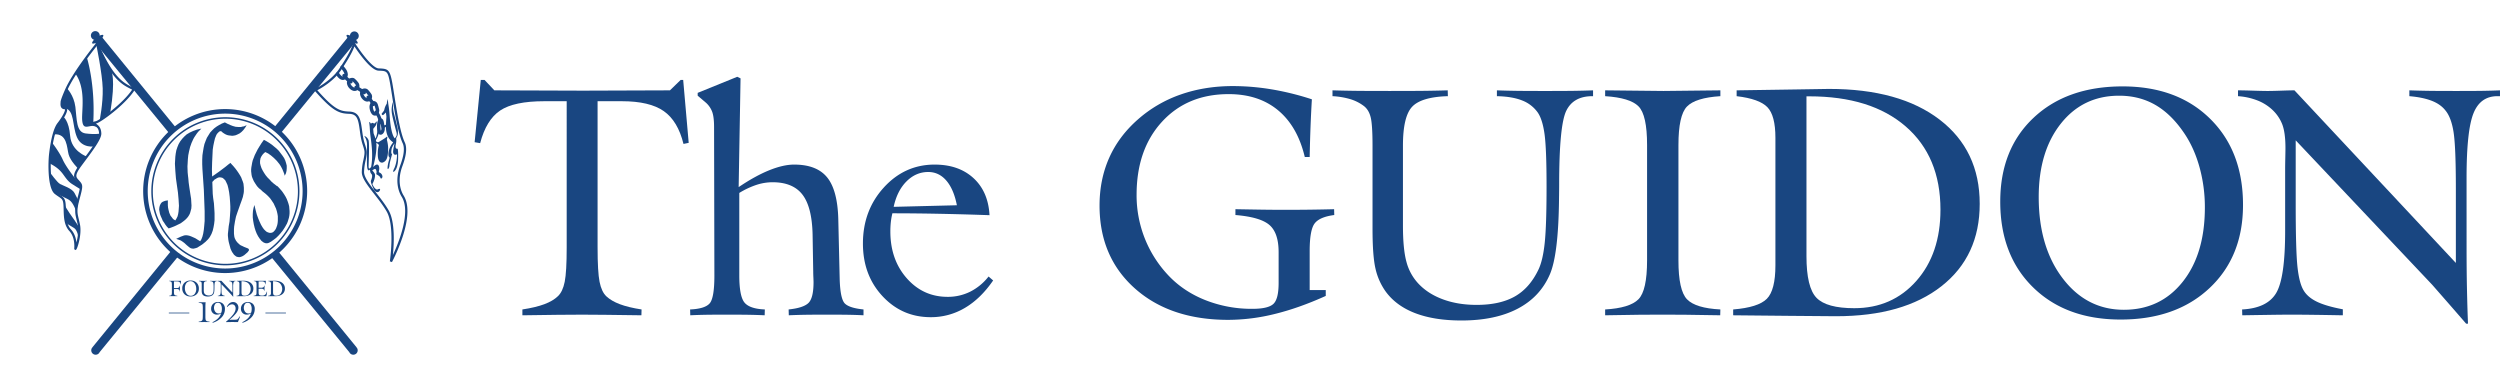 <svg xmlns="http://www.w3.org/2000/svg" width="3294.984" height="504.346" viewBox="0 0 3294.984 504.346">
  <g>
    <path d="M136.074,46.327c.908,1.22-1.6,4.622-5.6,7.6s-7.98,4.4-8.889,3.182,1.6-4.622,5.6-7.6S135.165,45.107,136.074,46.327Z" fill="#194681"/>
    <path d="M131.446,46.833a5.822,5.822,0,1,1-5.822-5.822A5.821,5.821,0,0,1,131.446,46.833Z" fill="#194681"/>
    <path d="M461.205,47.239a5.822,5.822,0,1,0,5.822-5.822A5.823,5.823,0,0,0,461.205,47.239Z" fill="#194681"/>
    <path d="M99.539,329.583l-.886-.457a1.626,1.626,0,0,1-.792-1.661c.343-4.449.393-15.6-6.508-23.033-6.952-7.486-7.246-18.5-7.5-28.223-.053-1.97-.1-3.83-.2-5.613-.425-7.372-1.8-8.293-6.353-11.344-1.375-.921-3.086-2.067-5.055-3.605-9.8-7.645-8.9-41.935-7.471-53.561,2.5-20.268,6.222-33.7,11.068-39.935,7.2-9.258,10.535-16.868,9.668-18.042h0a.877.877,0,0,0-.272-.054c-5.975-.459-5.61-5.955-5.435-8.6.029-.431.057-.825.057-1.159,0-2.553,4.552-13.128,5.948-16.309C96.32,94.113,126.617,56.923,126.922,56.55l1.564-1.914.976,2.271C148.91,102.2,162.8,109.128,173.967,114.7c1.041.52,2.061,1.029,3.061,1.554l1.435.754-.862,1.373c-12.31,19.574-45.007,43.144-50.723,44.336l-.511.106.1.08.516.392c2.684,2.026,6.359,4.8,6.568,12.74.184,7-10.757,21.7-21.338,35.926-1.874,2.52-3.689,4.959-5.351,7.24-8.745,12-6.667,14.269-3.224,18.023.362.394.734.8,1.109,1.229,4.8,5.482,4.793,6.638-.087,24.734-3.7,13.725-2.762,17.623-.892,25.386.536,2.221,1.142,4.74,1.73,7.863,2.4,12.736-3.453,31.351-5.187,32.594ZM127.7,60.375C121.383,68.284,97.54,98.786,88.544,119.2c-2.738,6.241-5.694,13.791-5.694,15.1,0,.39-.03.853-.063,1.358-.243,3.649.075,5.206,2.671,5.406a3.152,3.152,0,0,1,2.8,1.855c2.232,5.047-8.791,19.448-10.055,21.074-4.446,5.716-8.063,19.016-10.46,38.46a150.421,150.421,0,0,0-.35,28.905c1.018,11.566,3.394,19.352,6.69,21.924,1.883,1.471,3.475,2.536,4.878,3.478,5.1,3.415,7.187,5.141,7.679,13.663.106,1.829.156,3.713.209,5.707.245,9.188.523,19.6,6.7,26.261,4.784,5.152,6.586,11.792,7.176,17.245,1.636-6.2,3.224-15.238,1.827-22.65-.574-3.049-1.171-5.527-1.7-7.715-1.927-8-2.989-12.4.912-26.87,4.7-17.433,4.552-17.6.725-21.976-.358-.41-.715-.8-1.062-1.178-4.453-4.853-6.689-8.5,3.01-21.815,1.668-2.29,3.489-4.738,5.369-7.265,9.313-12.519,20.9-28.1,20.746-34.058-.171-6.493-2.936-8.582-5.376-10.423l-.538-.409c-.48-.369-.91-.66-1.259-.9-.905-.612-1.84-1.244-1.606-2.431.255-1.292,1.237-1.5,4.489-2.175,4.369-.91,35.1-22.54,47.9-41.623-.508-.257-1.022-.512-1.541-.771C161.219,111.69,147.069,104.633,127.7,60.375Z" fill="#1a4580"/>
    <path d="M146.746,93.275s5.958,10.425-1.353,54.7c-12.187,9.478-14.082,10.832-14.082,10.832s4.6-22.476,4.062-42.244-8.53-57.95-8.53-57.95l1.24-1.114Z" fill="#194681"/>
    <path d="M114.386,75.537s11.374,34.527,8.53,86.113a46.849,46.849,0,0,1,6.906,7.718,11.622,11.622,0,0,0-9.749-3.25c-6.093.813-10.967,3.656-11.78-8.123s5.281-41.026-8.936-60.929C109.512,81.224,114.386,75.537,114.386,75.537Z" fill="#194681"/>
    <path d="M87.984,116.157s9.342,8.936,11.373,24.777.812,33.308,13.4,34.933,19.3.2,19.3.2l-7.109,16.857s-17.06,3.25-23.559-12.186S98.545,145,85.343,142.559c-5.889-2.031-3.994-8.259-3.994-8.259Z" fill="#194681"/>
    <path d="M83.516,153.933s7.311,4.874,8.936,25.184,21.934,27.214,21.934,27.214l-11.373,15.842s-10.155-9.749-12.592-18.685-1.625-28.027-19.5-26.4C72.548,169.368,80.672,158,83.516,153.933Z" fill="#194681"/>
    <path d="M68.08,187.24s10.155,13,14.623,23.153,18.279,27.215,18.279,27.215l5.28,5.281.407,6.905s-6.093-3.656-11.78-7.311-8.53-8.53-12.186-13.4-8.53-9.342-17.466-13.81A231.534,231.534,0,0,1,68.08,187.24Z" fill="#194681"/>
    <path d="M65.643,227.047s9.749,13.405,13.4,15.436,15.842,5.686,19.092,11.779,5.28,10.155,5.28,10.155l-2.843,14.623s-3.656-11.78-9.343-15.435-19.5-8.53-21.122-12.186S65.643,227.047,65.643,227.047Z" fill="#194681"/>
    <path d="M84.328,269.291s6.905,11.374,10.561,16.248,9.749,14.623,9.749,14.623l-1.219,13.81s-.812-10.154-5.687-13.4-11.779-6.5-11.779-8.124S84.328,269.291,84.328,269.291Z" fill="#194681"/>
    <path d="M296.767,359.894A108.069,108.069,0,1,1,404.835,251.825,108.192,108.192,0,0,1,296.767,359.894Zm0-210.137A102.069,102.069,0,1,0,398.835,251.825,102.184,102.184,0,0,0,296.767,149.757Z" fill="#1a4580"/>
    <path d="M297.039,349.714A97.616,97.616,0,1,1,394.655,252.1,97.726,97.726,0,0,1,297.039,349.714Zm0-193.232A95.616,95.616,0,1,0,392.655,252.1,95.724,95.724,0,0,0,297.039,156.482Z" fill="#1a4580"/>
    <path d="M516.619,345.419l-2.8-.935c.07-.462,6.832-46.427-4.151-65.648-4.483-7.844-10.455-15.478-16.229-22.86-8.908-11.387-16.6-21.221-16.6-29.064a76.29,76.29,0,0,1,2.1-15.975c1.057-5.049,1.969-9.411,1.184-12.946a60.22,60.22,0,0,0-1.713-6.016c-1.231-3.785-2.627-8.073-4-18.485-2.162-16.437-3.475-23.122-14.4-23.474-13.194-.426-21.471-3.446-45.352-30.566l-1.319-1.5,1.805-.85c.206-.1,20.755-9.917,31.758-26.158,17.292-25.527,18.152-33.443,18.159-33.52l.386-4.464,2.381,3.771c5.759,9.191,22.6,33.11,31.278,33.419l.135.005c12.2.435,14.6,1.111,17.943,19.916.7,3.924,1.475,8.89,2.376,14.641,3.3,21.082,7.825,49.955,13.887,62.837,4.209,8.945.346,21.941-2.926,30.938l-.11.3c-7.67,20.636-1.439,34.158,1.6,39.015,7.13,11.409,6.68,29.67-1.339,54.276A230.023,230.023,0,0,1,516.619,345.419ZM418.2,118.926c22.2,25.005,29.582,27.694,41.908,28.092,13.908.448,15.25,10.645,17.281,26.082,1.334,10.136,2.684,14.286,3.875,17.947a62.541,62.541,0,0,1,1.788,6.294c.926,4.166-.048,8.821-1.175,14.211a73.816,73.816,0,0,0-2.039,15.36c0,6.809,7.754,16.721,15.963,27.215,5.841,7.467,11.881,15.187,16.471,23.221,8.577,15.008,7.033,44.149,5.573,58.795,7.882-16.919,24.052-56.861,11.62-76.753-3.27-5.233-10-19.766-1.864-41.65l.1-.277c1.78-4.894,7.2-19.786,3.031-28.636-6.244-13.27-10.806-42.389-14.136-63.65-.9-5.735-1.674-10.687-2.366-14.579-3.025-17.014-4.167-17.055-15.1-17.444l-.135,0c-5.177-.184-12.456-6.168-21.636-17.782-4.331-5.478-8.1-10.986-10.233-14.2-1.6,4.559-5.938,14.032-17.745,31.461C439.722,106.89,423.574,116.121,418.2,118.926Z" fill="#1a4580"/>
    <path d="M443.084,98.675c2.05,3.317,6.237,8.018,10.631,6.387a7.433,7.433,0,0,0,4.717-7.22,13.821,13.821,0,0,0-2.751-7.036,25.413,25.413,0,0,0-3.173-3.794,2.25,2.25,0,0,0-3.182,3.182,25.111,25.111,0,0,1,2.043,2.293c.284.347-.326-.445-.058-.074.073.1.15.2.223.3q.191.26.373.525c.305.443.594.9.86,1.364a5.532,5.532,0,0,1,.683,1.35c-.007-.033-.2-.519-.068-.158.047.128.1.254.145.383.091.254.172.512.241.773.043.161.23.622.167.778.039-.1-.042-.523-.028-.21,0,.13.023.259.028.388.011.237,0,.47-.011.706-.014.432.068-.1.027-.154.044.057-.09.43-.109.5-.029.1-.067.2-.1.308-.089.305.07.179.056-.112.009.181-.274.5-.363.65-.229.4.038-.084.06-.055a3.118,3.118,0,0,1-.292.333q-.159.168-.33.324c-.1.09-.5.377-.05.064-.119.083-.237.163-.36.241l-.121.068q-.325.16.173-.057a1.85,1.85,0,0,1-.612.172c-.04-.06.644,0,.107-.034a1.827,1.827,0,0,0-.246-.005c-.43.043.524.15.109.019-.156-.05-.327-.085-.486-.126-.575-.148.355.224-.18-.066-.216-.117-.431-.229-.639-.361a4.148,4.148,0,0,1-.617-.43c.522.487-.169-.16-.29-.27a15.459,15.459,0,0,1-1.227-1.255c-.165-.187-.325-.378-.482-.571a2.123,2.123,0,0,0-.218-.272c.059-.01.353.469.088.111-.3-.4-.594-.806-.856-1.231a2.25,2.25,0,0,0-3.886,2.271Z" fill="#1a4580"/>
    <path d="M472.763,109.605a31.232,31.232,0,0,0-4.854-5.516,5.136,5.136,0,0,0-3.241-1.494,9.865,9.865,0,0,0-2.786.387,6.65,6.65,0,0,0-3.657,2.549,6.934,6.934,0,0,0-.745,5.4,11.933,11.933,0,0,0,3.281,5.685,10.713,10.713,0,0,0,5.248,3.152,6.5,6.5,0,0,0,6.274-2.2c1.9-2.374,1.753-5.326.48-7.963a2.264,2.264,0,0,0-3.079-.807,2.31,2.31,0,0,0-.807,3.079c.029.059.182.4.039.053.039.095.073.192.106.289a6.282,6.282,0,0,1,.191.659c.052.229.031.516.034.123,0,.226.01.457.014.684,0,.4.121-.41-.018.123a4.474,4.474,0,0,0-.126.449c-.041.285.206-.359.055-.115-.039.062-.066.136-.1.2s-.077.127-.113.192c-.229.413.062,0,.052-.033.015.043-.26.29-.3.327.015-.015-.208.205-.217.2-.026-.018.391-.242.165-.125-.151.079-.288.194-.439.277-.063.035-.139.062-.2.1-.212.141.5-.155.05-.024-.147.043-.291.093-.44.13-.038.009-.3.06-.3.063.006-.038.473-.01.258-.036a3.708,3.708,0,0,0-.447,0c-.348,0,.485.118,0,0-.163-.041-.325-.078-.485-.128-.086-.027-.609-.243-.3-.1s-.158-.083-.232-.121q-.292-.151-.573-.324c-.17-.1-.336-.214-.5-.329s-.393-.322-.1-.07c-.341-.3-.685-.587-1-.911-.281-.285-.541-.587-.8-.894.28.337-.055-.081-.144-.209q-.209-.3-.395-.616a10.078,10.078,0,0,1-.536-1.038c.182.4.006-.015-.054-.2s-.116-.383-.162-.578c-.017-.072-.159-.7-.082-.363.071.311-.015-.2-.02-.32-.007-.142-.008-.285,0-.428,0-.09.012-.179.016-.269.012-.34.012.182-.032.218.058-.047.069-.323.094-.41.084-.294.255-.318-.056.062a2.612,2.612,0,0,0,.369-.631c-.031.2-.382.414-.061.114.071-.066.144-.133.213-.2.315-.316-.39.238-.112.086.11-.061.213-.14.323-.2.083-.047.168-.087.252-.132.4-.213-.225.079-.153.058.218-.063.427-.152.647-.21.18-.048.362-.089.544-.122.091-.017.191-.022.279-.047-.145.041-.65.071-.262.038.272-.023.543-.046.816-.047.521,0,.1.009-.191-.046.35.067-.428-.252-.2-.085.074.053.165.091.243.139.1.063.2.141.3.2.184.112-.247-.2-.233-.183a1.588,1.588,0,0,0,.228.187,23.822,23.822,0,0,1,2.9,3.056c.366.44.722.889,1.077,1.339.19.241-.388-.509-.121-.155.045.059.09.117.134.176s.076.1.113.151a2.308,2.308,0,0,0,3.079.807A2.276,2.276,0,0,0,472.763,109.605Z" fill="#1a4580"/>
    <path d="M489.685,124.308a45.856,45.856,0,0,0-4.273-5.554,6.038,6.038,0,0,0-2.943-1.923,7.526,7.526,0,0,0-3.659.012,5.6,5.6,0,0,0-3.487,2.666,8.277,8.277,0,0,0-.553,5.766,12.425,12.425,0,0,0,3.083,5.448,9.764,9.764,0,0,0,4.772,3.018,6.57,6.57,0,0,0,6.148-1.876,6.8,6.8,0,0,0,1.139-7.019,2.3,2.3,0,0,0-2.768-1.572,2.277,2.277,0,0,0-1.571,2.768,11.354,11.354,0,0,1,.349,1.223c.064.255-.018-.128-.019-.156,0,.086.014.172.018.258.009.218-.028.441-.016.657.014.27-.007-.224.025-.21a1.961,1.961,0,0,1-.05.223,3.6,3.6,0,0,1-.158.5c-.045-.012.229-.406.077-.208a3.252,3.252,0,0,1-.215.369c-.093.217.354-.375.054-.063-.1.1-.189.206-.292.3-.051.047-.11.089-.159.138-.166.167.162-.151.177-.139-.011-.009-.369.223-.422.256-.421.253.29-.07-.052.031-.163.049-.322.1-.488.142-.072.017-.145.029-.216.046-.249.056-.02.043,0,0,.051-.084.246-.01,0-.011-.071,0-.142.007-.213.007a2.045,2.045,0,0,0-.247-.008c-.236.028.455.1.219.031-.1-.028-.825-.269-.85-.249.019-.015.41.206.2.083-.062-.038-.135-.065-.2-.1-.183-.093-.362-.2-.536-.3-.135-.085-.265-.178-.4-.266-.351-.232.259.227-.069-.049a11.921,11.921,0,0,1-.884-.813q-.215-.22-.417-.452c-.054-.062-.391-.456-.22-.252s-.015-.019-.041-.055c-.07-.1-.14-.193-.208-.291q-.177-.256-.339-.524c-.2-.327-.375-.665-.543-1.009-.191-.391.1.3-.042-.1-.075-.214-.151-.427-.213-.645q-.067-.24-.119-.485c-.017-.079-.025-.164-.046-.242-.069-.254.048.188.025.2.009,0-.047-1.085-.042-1.2,0-.081.012-.687.015-.3,0,.347.021-.06.048-.173.035-.145.085-.284.125-.427.1-.334-.251.444-.017.053.065-.108.136-.22.2-.331.164-.3-.341.352-.1.125.073-.068.142-.145.212-.217.339-.349-.3.163-.072.047.085-.043.162-.1.246-.151s.483-.223.073-.052c-.395.166-.056.024.041,0,.12-.033.238-.071.36-.1a2.44,2.44,0,0,0,.273-.054c.124-.044-.626.05-.234.034.208-.008.413-.024.622-.018.1,0,.2.012.3.017.375.018-.16,0-.274-.043.16.056.349.059.515.1a2.192,2.192,0,0,0,.4.127c.069,0-.531-.3-.34-.139a1.321,1.321,0,0,0,.237.145c.086.039-.456-.4-.182-.141.083.08.174.152.258.231.18.169.351.346.519.526.456.489.882,1,1.3,1.527.073.091.421.549.214.269s.1.138.161.213q.3.4.593.8c.444.606.881,1.217,1.3,1.839a2.251,2.251,0,1,0,3.886-2.272Z" fill="#1a4580"/>
    <path d="M499.8,144.669c-.456-2.1-.965-4.2-1.626-6.243a8.62,8.62,0,0,0-1.706-3.4,5.782,5.782,0,0,0-3.106-1.754c-4.372-.73-6.5,4.325-6.372,7.95a16.816,16.816,0,0,0,1.138,5.46,10.852,10.852,0,0,0,2.742,4.418,5.15,5.15,0,0,0,6.086.566c2.127-1.4,2.8-4,2.925-6.4a2.265,2.265,0,0,0-2.25-2.25,2.3,2.3,0,0,0-2.25,2.25c-.011.21-.027.419-.045.628,0,.039-.055.367-.01.1.049-.289-.024.106-.038.174-.074.376-.216.728-.3,1.1.079-.332.1-.2-.027.04-.077.15-.189.289-.26.44-.1.2.111-.171.145-.177-.03,0-.107.127-.132.151-.046.044-.1.092-.137.14-.223.259.113-.144.163-.108,0,0-.288.178-.313.2-.287.2.5-.167.03-.026a1.785,1.785,0,0,1-.178.042c-.014-.046.526-.008.291-.04-.033,0-.449,0-.448,0,.017-.053.565.116.061-.013-.119-.031-.659-.225-.238-.061.385.15.057,0-.04-.051-.376-.211.291.3.065.055-.181-.192-.364-.391-.548-.579-.155-.158.149.181.148.192,0-.034-.1-.14-.12-.169-.091-.141-.185-.278-.272-.421-.173-.284-.33-.576-.476-.874-.07-.144-.13-.294-.2-.436-.115-.223.061.149.065.16-.04-.1-.083-.206-.123-.309a16.166,16.166,0,0,1-.653-2.127c-.085-.362-.154-.727-.216-1.094a2.111,2.111,0,0,1-.038-.251c0,.007.04.443.028.182-.008-.191-.039-.383-.051-.574-.022-.342-.03-.685-.019-1.028,0-.151.017-.3.027-.451.033-.524-.077.315,0-.045a8.864,8.864,0,0,1,.266-.983c.033-.095.24-.6.152-.414s.157-.3.21-.393c.091-.163.206-.311.3-.472.122-.212-.109.175-.131.171.014,0,.119-.134.135-.148.071-.065.4-.347.092-.112s.066-.012.145-.067c.278-.192-.545.193-.114.063.372-.112-.327,0-.223.017a1.035,1.035,0,0,0,.278,0c.161-.031-.358-.051-.369-.056a1.274,1.274,0,0,0,.18.035,2.625,2.625,0,0,0,.307.091c.116.019-.531-.272-.2-.084.169.1.336.19.5.294.361.228-.222-.195-.15-.12.054.057.123.105.182.159.115.1.212.229.326.335.217.2-.333-.554-.182-.234.03.064.076.126.111.188s.075.151.114.227c.165.325.015.11-.051-.135.135.5.367.995.524,1.493.616,1.966,1.107,3.977,1.545,5.989a2.267,2.267,0,0,0,2.768,1.572A2.3,2.3,0,0,0,499.8,144.669Z" fill="#1a4580"/>
    <path d="M507.19,169.91c-.262-2.318-.577-4.635-.968-6.934-.407-2.386-.739-5.957-3.523-6.769-4.215-1.23-5.422,4.5-5.7,7.418a33.538,33.538,0,0,0-.085,4.89,19.077,19.077,0,0,0,.979,5.8,4.971,4.971,0,0,0,2.09,2.861,3.675,3.675,0,0,0,3.67-.2c2.334-1.452,3.38-4.45,3.536-7.06a2.25,2.25,0,0,0-4.5,0c0-.006-.089.772-.023.36a6.826,6.826,0,0,1-.151.692c-.059.224-.134.44-.205.659-.2.63.189-.286-.12.277-.166.3-.33.6-.523.885.271-.4-.057.059-.118.123-.079.084-.161.163-.246.24.247-.177.274-.2.079-.062l-.127.077q-.261.132.017,0l.143-.063c-.24.059-.164.055.228-.014-.339.022.454.107.556.17l.243.2c-.161-.163-.141-.122.06.125a6.9,6.9,0,0,1-.371-.7c.246.541.019.009-.016-.095-.077-.228-.145-.46-.206-.693-.09-.34-.163-.684-.228-1.03-.03-.163-.054-.327-.084-.49-.116-.657.042.462-.029-.208-.088-.822-.152-1.642-.179-2.468a34.634,34.634,0,0,1,.087-4.024c.019-.226.069-.463.07-.69,0,.937-.008.084.031-.146q.065-.382.145-.763c.078-.36.167-.718.277-1.07.056-.179.122-.353.183-.53-.191.551.032-.05.1-.172a3.2,3.2,0,0,0,.172-.278c.112-.261-.373.429-.105.142.147-.157.4-.268-.167.1.2-.13.369-.121-.249.073.462-.145-.628-.009-.172.014-.736-.037-.54-.1-.326-.032.311.093-.609-.322-.218-.08.289.18-.481-.406-.223-.178a1.33,1.33,0,0,1,.132.128c.272.307-.375-.576-.1-.111.22.373-.2-.619,0,.016.067.214.134.428.192.644.3,1.114.5,2.257.693,3.393q.178,1.066.333,2.136c.053.361.1.722.153,1.083.02.145.124.655,0-.023.024.133.035.27.053.4.086.657.169,1.315.243,1.974a2.318,2.318,0,0,0,2.25,2.25A2.264,2.264,0,0,0,507.19,169.91Z" fill="#1a4580"/>
    <path d="M451.479,100.774a37.276,37.276,0,0,0,6.748,6.957,15.464,15.464,0,0,0,3.131,1.974,2.448,2.448,0,0,0,1.734.227,2.25,2.25,0,0,0,.538-4.112,11.991,11.991,0,0,1-1.609-.878c-.272-.175-.539-.359-.8-.549-.134-.1-.262-.2-.4-.3.587.414.091.067-.034-.034a31.958,31.958,0,0,1-2.867-2.664q-1.08-1.123-2.079-2.32-.3-.364-.6-.736c-.056-.069-.11-.14-.166-.209-.174-.222.445.578.286.369a2.469,2.469,0,0,0-1.345-1.034,2.3,2.3,0,0,0-1.734.227,2.272,2.272,0,0,0-.807,3.078Z" fill="#1a4580"/>
    <path d="M468.264,117.017c3.616,2.215,7.219,4.475,10.695,6.905a2.262,2.262,0,0,0,3.079-.807,2.31,2.31,0,0,0-.807-3.079c-3.477-2.429-7.08-4.69-10.7-6.905a2.25,2.25,0,1,0-2.271,3.886Z" fill="#1a4580"/>
    <path d="M483.65,129.8c.827.856,1.6,1.771,2.347,2.695q.261.321.517.646c.083.1.164.212.247.317-.414-.524-.06-.077.028.041q.582.768,1.135,1.558a42.078,42.078,0,0,1,2.278,3.631,2.25,2.25,0,1,0,3.885-2.272,49.5,49.5,0,0,0-4.83-7.008c-.774-.957-1.57-1.9-2.425-2.79a2.25,2.25,0,1,0-3.182,3.182Z" fill="#1a4580"/>
    <path d="M494.21,149.431c.067.072.131.147.195.222s.141.167.209.252c.047.058.091.118.139.175.211.254-.379-.512-.173-.223a29.25,29.25,0,0,1,1.614,2.47q.483.849.9,1.734.142.3.278.6c.051.113.259.6.049.1q.246.59.466,1.189a30.333,30.333,0,0,1,1.427,5.484,2.258,2.258,0,0,0,2.768,1.571,2.314,2.314,0,0,0,1.571-2.767,30.815,30.815,0,0,0-3.578-10.185,20.094,20.094,0,0,0-2.687-3.806,2.269,2.269,0,0,0-3.182,0,2.3,2.3,0,0,0,0,3.182Z" fill="#1a4580"/>
    <g>
      <path d="M488.8,163.076s-.9-2.324-2.21-2.23c.351,3.336.389,3.687.611,5.792s.241,6.016,1.1,12.907,3.869,24.134.856,40.481c-1.984,2.425-3.432,3.659-3.326-1.567s1.272-30.3-.15-33.809-4.105-5.209-5.568-5.334a19.109,19.109,0,0,1,3.609,10.479c.069,1.887-.258,26.217-.035,28.323s.538,8.822,3.872,5.472c.544,3.907.7,4.124,2.209,5.963s.239,6.015-.826,8.391,3.308,10.57,4.02,12.324,5.179,5.382,7.717.609c1.562-3.914-3.567-.754-3.859-1.015s-2.944-.2-6.068-7.273c2.892-5.016,4-10.775,3.365-13.011s-3.543-4.859-3.543-4.859,3.506-2.958,4.417-1.82,1.914,3.155.823,6.541c1.572,1.178,4.88,2.569,5.511,4.806s2.7.692,2.739-1.5a6.155,6.155,0,0,0-3.582-5.21c-1.634-.52-1.181-1.225-.7-4.125s-.644-11.061-7.977-3.215c.564-3.384,6.357-22.071,3.622-35.5,1.809-2.818,3.743-7.9,3.93-9.878s-1.015-9.038-1.015-9.038-1.248,13.507-3.528,16.854c-.86-3.159-2.4-6.532-2.476-7.235s-.457-5.575-.457-5.575,3.277-3.877,3.791-5.241,1.549-5.278.589-4.394-2.709,3.043-3.409,2.65S491.206,160.958,488.8,163.076Z" fill="#194681"/>
      <path d="M509.753,136.755a24.461,24.461,0,0,1,1.321-6.2c.352,3.336.391,3.687.613,5.794s.945,5.221,1.571,12.375,1.513,26.78,6.976,33.607c2.019-2.073,3.393-4.009,2.322-7.914s-5.851-21.311-6.269-26.936a30.964,30.964,0,0,1,1.855-13.455c-.542,8.53.356,11.952.66,13.577s5.156,20.132,5.378,22.239,1.244,8.031-2.015,12.086c.309,4.17.229,4.653-.614,9.135s.948,5.221,2.236,4.952,1.038,13.565.808,16.377-1.29,11.465-5.748,14.119c-1.97.054,1.276-5.36,1.456-6.154a47.142,47.142,0,0,0,2.937-17.049c-3.227,1.857-5.184-.46-5.108-3.491S520,188.877,520,188.877s-3.321,4.712-3.824,7.437-.91,6.329.589,6.805c-1.017,4.088-3.36,11.826-3.434,14.856s-2,5.979-2.441,4.313.645-7.6,1.836-11.294.7-3.338-.231-4.651-1.581-10.008,5.677-18.556c-1.084-1.531-9.176-4.616-9.559-20.686-1.958,1.415-4.15,3.092-4.672,1.909a27.91,27.91,0,0,1-1.008-4.562s3.344,1.741,5.772-.2c.081-4.216.658-9.972.584-10.673s-.692-5.311-.692-5.311-3.315,3.527-3.977,3.485-2.219-1.043-1.3-2.277,2.708-3.043,3.184-4.757A21.162,21.162,0,0,1,509.753,136.755Z" fill="#194681"/>
    </g>
    <path d="M499.05,187.207s8.395-4.841,10.426-6.736.406,3.655.406,3.655a46.739,46.739,0,0,1,1.659,10.087c.1,14.42-2.336,18.076-6.94,19.972,0,0-6.1,2.166-6.633-8.936-.441-9.208,1.489-13.98,1.489-13.98S497.02,188.019,499.05,187.207Z" fill="#194681"/>
    <path d="M495.192,186.293s2.945,1.625,4.874,1.625-.609,2.335-.609,2.335a39.648,39.648,0,0,1-4.468-2.539l-.813-.71,1.117-1.219Z" fill="#194681"/>
    <path d="M456.83,46.327c-.908,1.22,1.6,4.622,5.6,7.6s7.98,4.4,8.889,3.182-1.6-4.622-5.6-7.6S457.739,45.107,456.83,46.327Z" fill="#194681"/>
    <polygon points="265.46 169.477 265.46 169.477 259.59 170.794 254.536 172.645 250.004 174.755 246.004 177.141 242.804 180.048 239.873 183.217 237.478 186.383 235.348 190.086 233.747 194.047 232.413 198.02 231.62 202.246 231.088 206.469 230.815 211.228 230.551 215.724 230.815 220.482 231.088 225.236 231.88 235.015 233.217 244.528 234.543 253.781 235.348 262.763 235.608 266.989 235.877 271.222 235.608 274.922 235.348 278.622 234.812 282.053 234.011 285.222 232.685 287.867 231.088 290.51 231.088 290.51 229.75 289.715 228.149 288.66 226.554 286.551 224.681 284.166 223.888 282.315 223.087 280.465 222.551 278.352 222.022 276.238 221.485 273.594 221.225 270.688 221.225 267.52 221.225 264.079 221.225 264.079 218.018 264.614 216.424 265.135 215.095 265.67 214.029 266.204 212.964 266.989 212.159 268.052 211.627 268.837 210.562 271.222 210.025 273.594 209.768 276.238 210.298 279.147 210.83 282.053 211.899 284.961 213.225 287.867 214.562 291.034 216.424 293.68 218.29 296.589 220.16 298.969 222.29 301.082 222.29 301.082 229.478 298.439 235.608 295.529 238.271 294.213 240.406 292.625 242.544 291.034 244.406 289.455 246.004 287.867 247.601 286.016 248.666 284.436 249.732 282.586 250.536 280.737 251.069 278.887 252.134 274.922 252.406 270.958 252.134 266.464 251.87 261.968 251.069 256.95 249.471 246.378 248.666 240.564 248.13 234.49 248.13 234.49 247.873 232.64 247.336 227.351 247.065 219.423 247.336 214.928 247.601 209.908 248.13 204.619 249.195 199.34 250.536 193.787 252.406 188.508 254.801 183.217 256.134 180.843 257.732 178.458 259.333 176.085 261.192 173.7 263.33 171.589 265.46 169.477 265.46 169.477 265.46 169.477" fill="#194681"/>
    <polygon points="308.37 305.578 308.37 305.578 308.37 301.877 308.634 298.439 309.695 291.83 311.025 285.491 312.895 279.942 316.635 269.368 318.485 264.35 320.09 259.595 321.156 254.567 321.416 252.192 321.416 249.816 321.416 247.433 321.156 244.788 320.895 242.154 320.09 239.509 319.025 236.863 317.961 233.956 316.354 231.05 314.5 228.146 312.35 224.976 309.956 221.798 307.025 218.367 303.565 214.668 303.565 214.668 296.369 220.482 288.637 226.292 279.583 232.64 279.583 232.64 279.315 223.386 279.583 213.873 280.115 202.778 280.376 197.225 281.181 191.936 282.247 186.917 283.311 182.424 284.909 178.458 285.715 176.88 286.779 175.55 287.844 174.495 288.91 173.439 290.239 172.905 291.577 172.905 291.577 172.905 292.641 173.974 293.974 175.03 295.565 176.085 297.434 177.141 299.304 177.934 301.435 178.458 303.83 178.719 305.96 178.989 308.37 178.719 310.76 178.198 313.156 177.141 315.83 175.815 318.221 173.974 320.611 171.589 323.025 168.421 325.156 164.981 325.156 164.981 323.286 165.776 321.416 166.571 319.546 166.831 317.701 167.366 313.96 167.366 310.5 167.091 306.765 166.036 303.305 164.72 299.825 163.132 296.369 161.282 296.369 161.282 292.369 162.868 288.91 164.72 285.442 166.831 282.247 169.216 279.583 171.85 276.92 174.755 274.791 178.198 272.66 181.638 271.05 185.597 269.452 189.824 268.388 194.582 267.591 199.34 266.79 204.619 266.526 210.442 266.526 216.516 266.79 222.853 266.79 222.853 268.656 250.081 269.192 264.35 269.721 278.352 269.721 284.961 269.721 291.305 269.192 297.384 268.656 302.672 267.855 307.691 266.79 311.916 265.46 315.355 264.66 316.671 263.866 318 263.866 318 260.399 315.876 257.46 314.027 254.536 312.711 252.134 311.652 250.004 310.857 247.873 310.337 246.004 310.066 244.406 310.066 242.544 310.337 241.206 310.857 238.271 311.916 232.153 314.82 232.153 314.82 235.348 315.876 238.271 316.935 240.674 318.525 242.804 320.111 246.272 323.279 247.873 324.599 249.471 325.925 251.069 326.982 252.663 327.503 254.801 327.775 257.195 327.242 259.863 326.449 262.801 324.599 266.526 322.224 270.786 318.786 270.786 318.786 272.387 317.205 273.985 315.615 275.322 314.027 276.648 312.187 278.779 308.214 280.376 303.988 281.442 299.494 282.247 295.008 282.783 290.25 282.783 285.491 282.783 280.997 282.518 276.502 281.974 268.052 280.909 260.651 280.376 255.36 280.376 255.36 279.843 239.769 279.843 239.769 281.181 238.454 282.518 236.863 284.377 235.808 285.978 234.75 287.844 233.956 289.706 233.695 291.577 233.956 293.442 234.49 295.043 235.808 296.913 237.658 298.239 240.304 299.825 243.732 300.914 247.968 301.956 253.247 302.764 259.595 303.305 266.989 303.305 266.989 303.565 272.018 303.565 277.032 303.044 285.222 302.499 292.1 301.435 298.174 300.914 303.193 300.369 308.214 300.369 310.857 300.635 313.242 300.914 315.876 301.435 318.786 301.435 318.786 303.044 324.869 303.83 327.775 304.895 330.149 305.96 332.263 307.305 334.112 308.37 335.702 309.956 337.018 311.286 338.077 312.895 338.608 314.5 338.872 316.09 338.872 317.961 338.348 319.826 337.552 321.96 336.233 324.091 334.382 324.091 334.382 326.486 332.263 327.552 330.683 328.091 330.149 328.091 329.353 328.091 328.833 327.812 328.298 327.026 327.503 325.681 326.982 321.68 325.394 319.546 324.335 317.156 323.279 315.025 321.689 312.895 319.58 311.025 317.205 310.22 315.615 309.435 314.027 308.894 312.187 308.634 310.337 308.37 307.951 308.37 305.578 308.37 305.578 308.37 305.578" fill="#194681"/>
    <polygon points="365.663 245.323 365.119 245.323 365.119 245.323 360.337 241.622 357.663 239.248 355.268 236.603 352.597 233.956 350.202 231.05 348.072 227.881 346.202 224.706 344.616 221.537 343.532 218.367 342.746 215.189 342.746 212.023 343.007 210.442 343.271 208.854 343.812 207.525 344.616 205.945 345.682 204.357 346.743 203.039 348.072 201.711 349.662 200.395 349.662 200.395 353.403 202.246 357.138 204.889 360.859 208.059 364.598 211.758 368.054 215.984 369.663 218.367 370.992 220.742 372.318 223.386 373.384 226.031 374.449 228.666 375.25 231.584 375.25 231.584 376.053 229.994 376.859 228.406 377.644 225.236 377.924 221.798 377.924 218.367 377.123 215.189 376.053 211.758 374.449 208.32 372.318 205.149 369.923 201.985 367.534 198.805 364.598 195.901 361.403 193.262 358.203 190.618 354.728 188.234 351.271 186.123 347.812 184.272 347.812 184.272 344.616 188.768 341.941 192.992 339.547 196.955 337.678 200.655 335.811 204.357 334.485 207.799 333.137 211.228 332.351 214.404 331.811 217.572 331.287 220.482 331.007 223.125 331.007 225.761 331.287 228.146 331.551 230.515 332.071 232.9 332.876 235.015 334.485 238.714 336.616 242.154 338.746 245.323 341.138 247.968 343.812 250.081 345.942 252.192 349.662 255.099 349.662 255.099 353.142 258.266 356.072 261.443 358.467 264.874 360.598 268.052 362.187 271.483 363.796 274.922 364.859 278.352 365.663 281.791 366.183 284.961 366.183 288.129 366.183 291.034 365.923 293.942 365.399 296.589 364.598 298.969 363.796 301.082 362.728 302.933 361.403 304.522 360.057 305.838 358.467 306.633 356.858 306.896 355.268 306.896 353.403 306.363 351.532 305.578 349.662 303.988 347.812 302.137 345.942 299.494 344.075 296.324 342.206 292.364 340.332 287.867 338.482 282.846 336.877 276.772 335.29 270.163 335.29 270.163 334.221 273.868 333.421 277.828 333.137 282.053 333.137 286.551 333.682 291.034 334.485 295.529 335.551 300.026 336.877 304.252 338.482 308.214 340.332 311.652 342.467 314.82 344.616 317.466 345.682 318.26 347.008 319.316 348.072 319.851 349.402 320.374 350.727 320.634 352.072 320.634 353.403 320.374 354.728 319.851 354.728 319.851 357.138 318.525 359.793 316.671 362.993 314.3 366.183 311.392 369.384 307.951 372.583 303.988 375.514 299.494 378.188 294.736 379.254 292.1 380.058 289.455 380.843 286.811 381.384 283.905 381.648 280.997 381.648 278.092 381.384 275.182 381.123 272.018 380.319 268.837 379.254 265.67 377.924 262.229 376.319 259.061 374.184 255.63 371.797 252.192 368.859 248.754 365.663 245.323 365.663 245.323 365.663 245.323" fill="#194681"/>
    <g>
      <g>
        <path d="M261.928,424.507v-.675a9.832,9.832,0,0,0,2.975-.538,3.525,3.525,0,0,0,1.734-1.282,5.384,5.384,0,0,0,.511-2.193q.145-1.629.146-5.3v-7.862a33.373,33.373,0,0,0-.192-4.385,3.689,3.689,0,0,0-.666-1.8,3.541,3.541,0,0,0-1.661-.928,12.14,12.14,0,0,0-2.847-.491v-.713q.711.019,1.57.028t2.536.009q2.063,0,3.076-.009t1.852-.046q-.127,1.925-.191,3.381t-.064,2.353v12.63a27.513,27.513,0,0,0,.21,4.24,3.277,3.277,0,0,0,.72,1.656,3.8,3.8,0,0,0,1.7.891,12.168,12.168,0,0,0,2.811.365v.675q-2.9-.055-4.362-.065t-2.72-.008q-1.258,0-2.719.008T261.928,424.507Z" fill="#194681"/>
        <path d="M280.379,425.437l-.365-.784a27.584,27.584,0,0,0,7.438-5.138,16.376,16.376,0,0,0,3.987-6.451,12.39,12.39,0,0,1-2.737,1.213,9.48,9.48,0,0,1-2.683.392,7.388,7.388,0,0,1-7.739-7.775,8.564,8.564,0,0,1,2.546-6.4,8.968,8.968,0,0,1,6.543-2.491,8.874,8.874,0,0,1,6.662,2.491,9.4,9.4,0,0,1,2.427,6.854,15.837,15.837,0,0,1-4.225,10.8A26.547,26.547,0,0,1,280.379,425.437ZM291.822,411.8a21.353,21.353,0,0,0,.448-2.318,16.86,16.86,0,0,0,.155-2.245,11.155,11.155,0,0,0-1.405-6.013,4.307,4.307,0,0,0-3.8-2.218,4.5,4.5,0,0,0-3.75,1.834,9.058,9.058,0,0,0,.374,10.266,5.83,5.83,0,0,0,4.617,2.063,4.758,4.758,0,0,0,1.825-.338A4.822,4.822,0,0,0,291.822,411.8Z" fill="#194681"/>
        <path d="M298.118,424.58l-.255-.529a60.383,60.383,0,0,0,9.618-9.783q3.048-4.2,3.048-7.592a6.048,6.048,0,0,0-1.259-4.062,4.349,4.349,0,0,0-3.486-1.469,6.327,6.327,0,0,0-3.149.885,11.762,11.762,0,0,0-3.057,2.638l-.565-.457a13.466,13.466,0,0,1,3.668-4.645,7.528,7.528,0,0,1,4.6-1.487,6.5,6.5,0,0,1,4.936,2.108,7.392,7.392,0,0,1,1.98,5.265q0,3.378-2.874,7.255a50.518,50.518,0,0,1-9.007,8.77l6.644-.073a16.645,16.645,0,0,0,2.81-.164,2.975,2.975,0,0,0,1.314-.548,8.541,8.541,0,0,0,1.232-1.4,25.7,25.7,0,0,0,1.451-2.272l.639.31-2.811,7.173q-2.52-.037-3.924-.055t-2.609-.018q-2.465,0-4.673.036T298.118,424.58Z" fill="#194681"/>
        <path d="M319.668,425.437l-.365-.784a27.578,27.578,0,0,0,7.437-5.138,16.379,16.379,0,0,0,3.988-6.451,12.376,12.376,0,0,1-2.738,1.213,9.462,9.462,0,0,1-2.682.392,7.388,7.388,0,0,1-7.739-7.775,8.561,8.561,0,0,1,2.547-6.4,9.994,9.994,0,0,1,13.2,0,9.4,9.4,0,0,1,2.427,6.854,15.837,15.837,0,0,1-4.225,10.8A26.553,26.553,0,0,1,319.668,425.437ZM331.111,411.8a21.353,21.353,0,0,0,.448-2.318,16.856,16.856,0,0,0,.154-2.245,11.146,11.146,0,0,0-1.405-6.013,4.3,4.3,0,0,0-3.8-2.218,4.5,4.5,0,0,0-3.751,1.834,9.06,9.06,0,0,0,.375,10.266,5.828,5.828,0,0,0,4.617,2.063,4.766,4.766,0,0,0,1.826-.338A4.829,4.829,0,0,0,331.111,411.8Z" fill="#194681"/>
      </g>
      <rect x="222.505" y="412.032" width="26.996" height="1" fill="#194681"/>
      <rect x="349.84" y="412.032" width="26.997" height="1" fill="#194681"/>
      <g>
        <path d="M222.915,390.344l-.014-.525a4.549,4.549,0,0,0,2.91-.891q.725-.749.724-3.5V375.112q0-2.786-.695-3.564a4.275,4.275,0,0,0-2.769-.978v-.526q1.377,0,3.819.029t3.506.028q1.832,0,3.755-.014t4.45-.043l-.44,4.741h-.426a3.855,3.855,0,0,0-1.214-3.094q-1.128-.852-4.379-.852h-2.867v8.83h3.335a5.335,5.335,0,0,0,3.095-.71,2.834,2.834,0,0,0,1.065-2.285l.468.014q-.07,1.391-.106,2.619t-.036,2.377q0,.967.008,1.463t.006.922h-.425a2.87,2.87,0,0,0-.923-2.4,5.039,5.039,0,0,0-3.066-.723h-3.421v4.338q0,2.655.851,3.474t3.535,1.06v.525h-.17q-3.606-.057-5.352-.057-.966,0-2.065.014Z" fill="#194681"/>
        <path d="M240.225,380.109a9.879,9.879,0,0,1,3-7.552,11.22,11.22,0,0,1,8.013-2.825,10.748,10.748,0,0,1,7.886,2.917,10.4,10.4,0,0,1,2.959,7.758,9.789,9.789,0,0,1-3.016,7.488,11.212,11.212,0,0,1-8,2.832,10.794,10.794,0,0,1-7.886-2.9A10.312,10.312,0,0,1,240.225,380.109Zm3.464-.412a11.739,11.739,0,0,0,2.157,7.318,6.639,6.639,0,0,0,5.508,2.832,6.439,6.439,0,0,0,5.295-2.512,10.452,10.452,0,0,0,2-6.7,13.549,13.549,0,0,0-.468-3.577,10.345,10.345,0,0,0-1.335-3.024,8.119,8.119,0,0,0-2.618-2.611,6.763,6.763,0,0,0-8.546,1.66A10.326,10.326,0,0,0,243.689,379.7Z" fill="#194681"/>
        <path d="M265.842,382.556V375.1a13.038,13.038,0,0,0-.163-2.567,1.793,1.793,0,0,0-.589-1.008,3.842,3.842,0,0,0-1.221-.631,6.852,6.852,0,0,0-1.633-.277v-.525q.923.029,1.973.042t3.18.015q2.157,0,3.229-.015t2-.042l.014.525a4.619,4.619,0,0,0-3.215.951q-.831.879-.831,3.5v7.206a12.909,12.909,0,0,0,.32,3.277,4.539,4.539,0,0,0,1.072,1.943,5.653,5.653,0,0,0,2.214,1.418,8.7,8.7,0,0,0,3.024.5,6.938,6.938,0,0,0,3.442-.759,5.283,5.283,0,0,0,2.136-2.433,7.687,7.687,0,0,0,.561-2.418q.163-1.581.163-5.043a41.346,41.346,0,0,0-.177-4.694,4.763,4.763,0,0,0-.6-1.958,3.046,3.046,0,0,0-1.405-1.1,6.543,6.543,0,0,0-2.285-.39v-.525c.52.019,1.074.034,1.661.042s1.476.015,2.668.015,2.1,0,2.69-.015,1.138-.023,1.64-.042v.525h-.057a2.376,2.376,0,0,0-2.356,1.32q-.639,1.318-.639,6.653,0,.453-.014,1.361-.057,4.937-.824,6.709a6.16,6.16,0,0,1-2.91,3.1,10.869,10.869,0,0,1-5.053,1.056,11.721,11.721,0,0,1-4.145-.652,5.746,5.746,0,0,1-2.669-1.944,5.65,5.65,0,0,1-.915-2.029A17.026,17.026,0,0,1,265.842,382.556Z" fill="#194681"/>
        <path d="M287.088,390.344l-.015-.525a3.5,3.5,0,0,0,3.06-1.465q.815-1.352.816-5.584v-5.577c0-.254,0-.594.014-1.018s.014-.722.014-.892a6.238,6.238,0,0,0-.284-2.123,3.6,3.6,0,0,0-.937-1.359,4.205,4.205,0,0,0-1.327-.814,5.91,5.91,0,0,0-1.725-.375v-.525q.469,0,1.363.028t1.306.029q.426,0,1.235-.029t1.178-.028l14.536,15.542v-6.694a40.084,40.084,0,0,0-.206-5.082,4.051,4.051,0,0,0-.731-1.953,2.806,2.806,0,0,0-1.249-.877,7.3,7.3,0,0,0-2-.411v-.525c.512.019,1.06.034,1.647.042s1.443.015,2.57.015,1.942,0,2.477-.015,1.024-.023,1.469-.042v.525h-.227a2.194,2.194,0,0,0-2.166,1.557,18.085,18.085,0,0,0-.617,5.789v6.2q0,2.166.036,3.84t.093,3.1h-.172q-.879-1.017-1.909-2.195l-1.142-1.305L291.9,374.59v5.731q0,4.233.163,5.7a5.281,5.281,0,0,0,.561,2.1,2.712,2.712,0,0,0,1.192,1,9.721,9.721,0,0,0,2.328.679v.54h-.085q-3-.057-4.471-.057-.824,0-1.775.014T287.088,390.344Z" fill="#194681"/>
        <path d="M311.722,390.344v-.525a4.94,4.94,0,0,0,3.03-.959,4.332,4.332,0,0,0,.775-3.016V374.359a3.983,3.983,0,0,0-.725-2.757,4.651,4.651,0,0,0-2.768-.99v-.525q2.442-.029,5.195-.078t3.124-.049q6.358,0,9.965,2.768a9.035,9.035,0,0,1,3.606,7.58,8.917,8.917,0,0,1-3.443,7.417q-3.442,2.7-9.49,2.7-1.164,0-4.293-.035T311.722,390.344Zm6.6-5.324q0,2.826.909,3.755t3.392.93a7.125,7.125,0,0,0,5.593-2.456,10.549,10.549,0,0,0-.958-13.911q-3.13-2.712-8.68-2.711h-.256Z" fill="#194681"/>
        <path d="M334.259,390.344v-.525a5.778,5.778,0,0,0,3.08-.987q.751-.7.752-3.017V374.672q0-2.445-.745-3.23a4.034,4.034,0,0,0-2.775-.872v-.526q1.419.035,3.023.046t4.657.011q3.563,0,5.216-.011t2.974-.031q-.129.964-.22,2.072t-.177,2.541H349.6A3.921,3.921,0,0,0,348.4,371.7a6.328,6.328,0,0,0-3.762-.83h-3.8v8.375h2.924a6.387,6.387,0,0,0,3.314-.611,3.08,3.08,0,0,0,1.171-2.214h.469q0,.795-.064,2.5t-.063,2.655v1.675h-.427a2.642,2.642,0,0,0-1.078-2.122,6.477,6.477,0,0,0-3.294-.6h-2.952v5.167q0,2.37.965,3.123t3.762.752A5.955,5.955,0,0,0,349.6,388.3a6.6,6.6,0,0,0,1.952-3.917l.469.056a24.314,24.314,0,0,1-.362,3.145,18.453,18.453,0,0,1-.746,2.818q-2.056-.057-4.5-.086t-5.323-.028q-2.682,0-4.117.014T334.259,390.344Z" fill="#194681"/>
        <path d="M353.292,390.344v-.525a4.94,4.94,0,0,0,3.03-.959,4.332,4.332,0,0,0,.775-3.016V374.359a3.988,3.988,0,0,0-.725-2.757,4.651,4.651,0,0,0-2.768-.99v-.525q2.44-.029,5.2-.078t3.122-.049q6.36,0,9.966,2.768a9.037,9.037,0,0,1,3.605,7.58,8.919,8.919,0,0,1-3.442,7.417q-3.443,2.7-9.49,2.7-1.164,0-4.294-.035T353.292,390.344Zm6.6-5.324q0,2.826.909,3.755t3.393.93a7.125,7.125,0,0,0,5.593-2.456,10.551,10.551,0,0,0-.959-13.911q-3.129-2.712-8.68-2.711h-.256Z" fill="#194681"/>
      </g>
    </g>
    <path d="M231.833,332.092c-.42-.389-.652-.615-.778-.747-.117-.087-.256-.191-.425-.319-1.119-.85-2.193-1.683-3.229-2.6L122.1,457.358l.08.08a5.784,5.784,0,1,0,9.123,6.728L237.37,334.813A10.663,10.663,0,0,1,231.833,332.092Z" fill="#194681"/>
    <path d="M226.959,171.558a10.334,10.334,0,0,1,5.354-2.745L133.139,47.375,124.2,55.093l99.973,121.926A9.623,9.623,0,0,1,226.959,171.558Z" fill="#194681"/>
    <path d="M365.558,172.371a9.448,9.448,0,0,1,2.761,5.244L468.448,55.5l-8.936-7.718-99.49,121.825A10.616,10.616,0,0,1,365.558,172.371Z" fill="#194681"/>
    <path d="M469.521,457.438l.081-.08L364.721,328.933a9.24,9.24,0,0,1-.831,1.924,9.372,9.372,0,0,1-7.341,4.764,9.212,9.212,0,0,1-1.146.492l105,128.053a5.784,5.784,0,1,0,9.122-6.728Z" fill="#194681"/>
    <g>
      <path d="M787.615,326.364q0,31.934,2.6,45t8.83,19.075q6.646,6.226,17.867,10.476t28.672,6.945l-.208,7.687q-31.374-.411-47.786-.623t-30.333-.208q-25.973,0-77.5.831h-1.247V407.86q17.658-2.692,28.983-6.945t17.764-10.476q6.439-6.007,9.038-19.075t2.6-45V133.4h-29.5q-39.891,0-58.175,12.258T632.83,188.669l-7.271-1.247,8.1-82.066h4.986l12.881,13.713q19.946,0,58.8.207t58.174.208q19.113,0,57.343-.208t57.135-.207l14.128-13.713h3.324l7.272,82.9-6.856,1.449q-7.48-30.323-26.074-43.311T819.61,133.4h-32Z" fill="#194681"/>
      <path d="M909.767,415.547l-.208-7.687q19.322-.829,25.659-7.877t6.337-36.682l-.416-195.824q0-13.089-2.39-19.839a30.37,30.37,0,0,0-8.206-12.157l-11.012-9.349v-3.74L971.68,101.2l4.363,2.077-2.493,143.34q21.814-14.74,40.306-22.218t32.827-7.475q29.709,0,43.423,16.8t14.751,54.757l1.87,80q.828,25.7,6.856,31.607t24.516,7.771v7.687q-7.9-.411-17.764-.623t-30.229-.208q-20.364,0-30.957.208t-19.53.623l-.208-7.687q19.737-2.069,26.282-8.7t6.545-27.354q0-1.658-.208-6.22t-.208-7.254L1070.991,309q-.832-36.271-13.4-52.533t-39.372-16.273a68.964,68.964,0,0,0-21.088,3.422,108.944,108.944,0,0,0-22.75,10.671v108.6q0,27.358,6.752,35.753t26.906,9.221l-.208,7.687q-8.726-.411-19.114-.623t-30.957-.208q-19.946,0-29.918.208T909.767,415.547Z" fill="#194681"/>
      <path d="M1302.927,364.437l6.024,5.195q-16.413,23.9-37.189,36.15a87.146,87.146,0,0,1-45.085,12.258q-37.815,0-63.576-27.734t-25.762-69.291q0-43.63,27.529-73.862t67-30.228q31.788,0,51.214,17.868t21.088,48.824q-35.527-1.247-67.419-1.87t-60.564-.623a85.458,85.458,0,0,0-2.077,11.635,115.368,115.368,0,0,0-.623,12.258q0,37.193,21.607,61.706t53.811,24.516a66.356,66.356,0,0,0,29.71-6.75A71.384,71.384,0,0,0,1302.927,364.437Zm-41.761-93.909q-4.158-21.192-13.92-32.517t-23.893-11.321q-16.206,0-28.568,12.364t-16.932,33.552Z" fill="#194681"/>
      <path d="M1747.333,382.349v7.675q-35.322,15.98-67.108,23.764a257.5,257.5,0,0,1-61.29,7.785q-76.665,0-123.2-41.451t-46.539-109.178q0-34.281,12.674-62.851t38.021-50.8a168.494,168.494,0,0,1,56.2-32.725q31.682-11.108,68.874-11.113a311.825,311.825,0,0,1,51.317,4.363,357.807,357.807,0,0,1,52.772,13.089q-1.041,17.04-1.766,35.841t-1.143,40.2h-6.44q-9.558-40.3-35.216-61.6t-65.134-21.293q-54.435,0-87.884,36.464t-33.45,96.3a154.448,154.448,0,0,0,10.492,56.617,152.774,152.774,0,0,0,30.437,48.511q19.946,21.609,49.032,33.348a165.528,165.528,0,0,0,62.538,11.737q20.773,0,27.736-6.427t6.96-27.589V332.362q0-25.3-12.05-35.779t-44.877-13.174v-7.687q17.034.332,33.346.579t32.515.252q16.62,0,32.722-.207t31.477-.624l.208,7.687q-19.322,2.495-25.867,11.1t-6.545,36.4v51.441Z" fill="#194681"/>
      <path d="M1808.984,301.56V192.36q0-27.816-2.389-37.574t-8.622-14.743a56.107,56.107,0,0,0-17.868-9.238,99.893,99.893,0,0,0-23.893-4.049v-7.687q13.5.417,28.879.622t46.539.208q31.579,0,47.267-.208t29.19-.622l.208,7.687q-34.9,1.041-47.058,13.911t-12.154,51.278V297.409q0,31.145,4.674,47.958a66.423,66.423,0,0,0,15.686,28.437q12.672,13.5,32.412,20.764t44.253,7.267q30.747,0,50.383-11.1t31.271-35.608q5.808-12.246,8.2-35.4t2.387-73.8q0-49.406-2.6-68.712t-8.824-28.654a44.726,44.726,0,0,0-20.573-16.086q-13.087-5.292-33.445-5.711v-7.687q11.418.417,24.3.622t39.06.208q26.39,0,39.368-.208t24-.622v7.687h-.831q-25.144,0-34.489,19.308t-9.354,97.375q0,6.638-.2,19.928-.836,72.255-12.05,98.206-12.891,29.9-42.6,45.363T1926.163,422.4q-35.527,0-60.667-9.553t-39.06-28.446a83,83,0,0,1-13.4-29.688Q1808.984,337.895,1808.984,301.56Z" fill="#194681"/>
      <path d="M2115.566,415.547V407.86q32.412-1.863,43.838-13.372t11.427-51.1V191.021q0-39.387-11.219-50.792t-44.046-13.473v-7.687q12.878,0,38.542.415t38.331.415q12.671,0,37.711-.415t37.291-.415v7.687q-32.827,2.075-44.045,13.681t-11.22,50.584V343.387q0,39.393,11.326,51.1t43.939,13.372l-.207,7.687q-31.582-.623-47.057-.725t-28.985-.106q-13.508,0-28.985.106T2115.566,415.547Z" fill="#194681"/>
      <path d="M2284.306,415.547V407.86q33.035-2.679,44.359-14.026t11.321-44.148V181.605q0-29.394-10.595-40.359t-40.514-14.49v-7.687q35.733-.413,76.041-1.146t45.708-.724q93.077,0,145.851,40.514t52.772,110.945q0,68.98-50.381,108.555t-138.892,39.581q-17.042,0-62.851-.522T2284.306,415.547Zm96.61-77.911q0,41.349,13.3,54.951t49.655,13.611q50.068,0,81.859-35.943t31.788-93.909q0-70.015-45.814-109.7t-127.045-39.683h-3.74Z" fill="#194681"/>
      <path d="M2636.319,265.75q0-69.186,43.941-110.531t117.284-41.345q72.09,0,115.411,42.693t43.321,113.546q0,68.149-44.152,109.593t-117.073,41.451q-72.1,0-115.41-42.384T2636.319,265.75Zm50.7-6.026q0,65.658,31.58,107.1t80.612,41.451q48.2,0,77.5-36.774T2906,273.437a198.132,198.132,0,0,0-6.856-52.357q-6.856-25.137-19.53-44.253-17.041-25.761-38.33-38.229-21.3-12.465-48.307-12.466-47.583,0-76.767,36.774T2687.014,259.724Z" fill="#194681"/>
      <path d="M2955.29,415.547l-.207-7.687q32.821-1.658,44.77-21.439T3011.8,304.7v-81.62q0-5.589.208-14.91t.207-13.054q0-20.091-4.155-31.071a52.634,52.634,0,0,0-13.712-19.889,61.736,61.736,0,0,0-19.428-11.908,86.19,86.19,0,0,0-25.241-5.49v-7.687q6.855,0,19.945.415t19.114.415q6.234,0,18.076-.415t17.244-.415l212.75,227.474V248.558q0-55.1-3.015-74.366t-10.7-28.583q-6.445-8.289-18.283-12.846t-29.3-6.007v-7.687q11.22.417,24.1.622t37.606.208q24.513,0,36.257-.208,11.729-.2,21.5-.622v7.687h-3.324q-22.651,0-31.686,22.787t-9.036,84.724V325q0,31.7.522,56.2t1.348,45.359h-2.493q-12.883-14.907-27.942-32.115t-16.727-19.106L3025.722,184.965v83.9q0,61.944,2.387,83.379T3036.318,383q5.4,8.9,17.452,14.707t34.074,9.941v7.9H3086.6q-43.844-.828-65.446-.831-12.054,0-25.97.208T2955.29,415.547Z" fill="#194681"/>
    </g>
  </g>
</svg>
